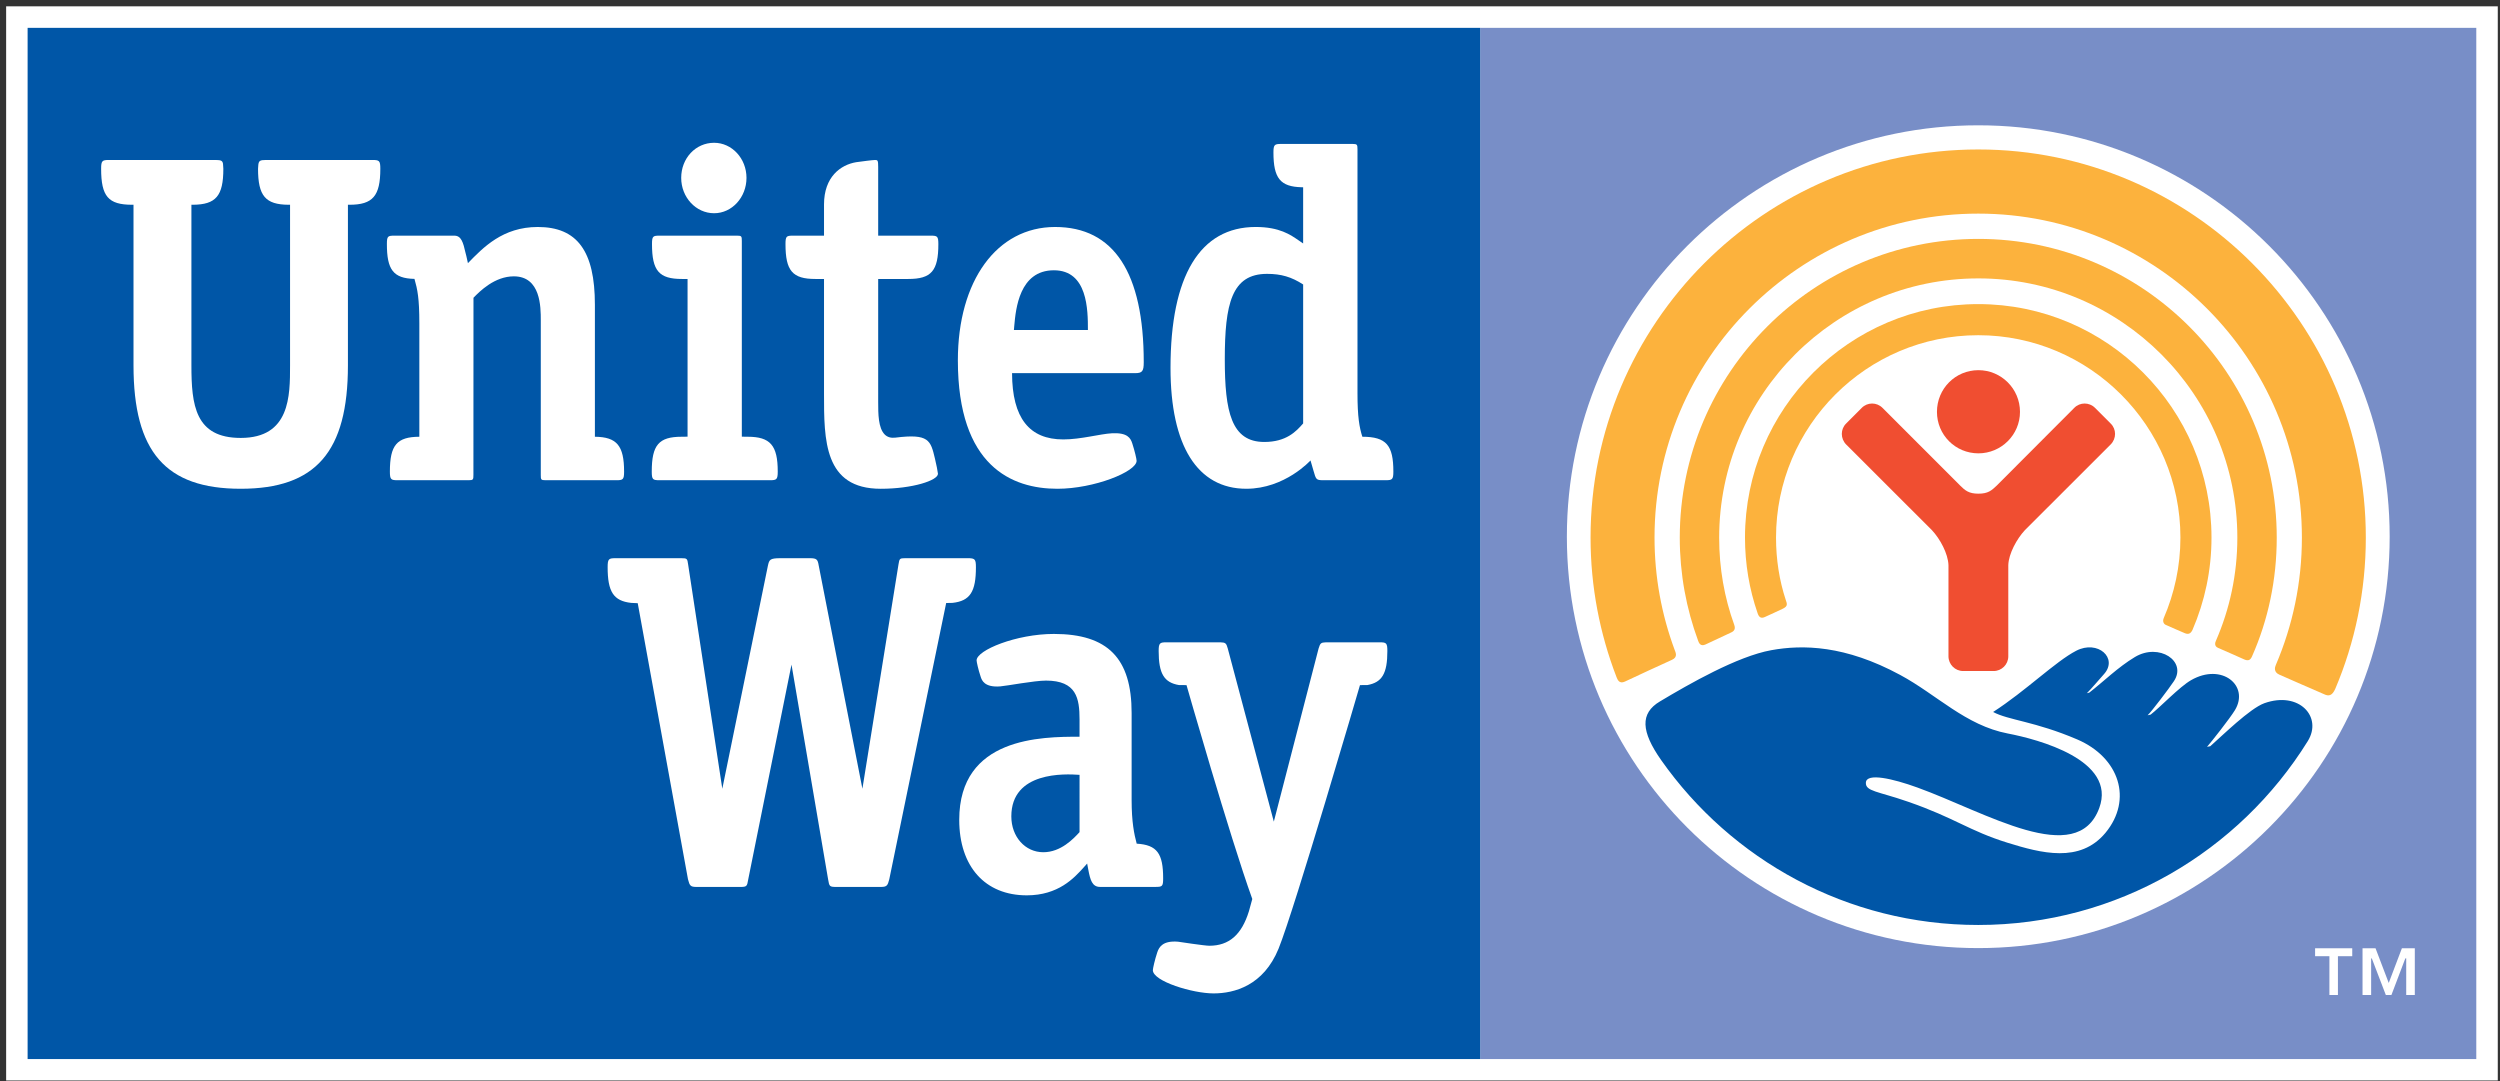 <?xml version="1.0" encoding="utf-8"?>
<!-- Generator: Adobe Illustrator 15.0.0, SVG Export Plug-In  -->
<!DOCTYPE svg PUBLIC "-//W3C//DTD SVG 1.1//EN" "http://www.w3.org/Graphics/SVG/1.1/DTD/svg11.dtd">
<svg version="1.1"
	 xmlns="http://www.w3.org/2000/svg" xmlns:xlink="http://www.w3.org/1999/xlink" xmlns:a="http://ns.adobe.com/AdobeSVGViewerExtensions/3.0/"
	 x="0px" y="0px" width="289px" height="125px" viewBox="-0.71 -0.732 289 125"
	 overflow="visible" enable-background="new -0.71 -0.732 289 125" xml:space="preserve">
<rect x="-0.71" y="-0.732" width="289" height="125" fill="#333333" stroke="none"/>
<defs>
</defs>
<path fill="#FFFFFF" d="M0,0v124.17h288.033V0H0z"/>
<rect x="170.4" y="2.487" fill="#788EC7" width="115.149" height="119.208"/>
<path fill="#FFFFFF" d="M275.536,61.313c0,26.261-21.307,47.555-47.561,47.555c-26.275,0-47.555-21.294-47.555-47.555
	c0-26.266,21.279-47.56,47.555-47.56C254.229,13.754,275.536,35.047,275.536,61.313z"/>
<path fill="#FCB23D" d="M203.296,70.6c0.494-0.229,1.606-0.726,2.104-0.973c0.57-0.281,0.494-0.535,0.323-1.006
	c-0.747-2.273-1.124-4.696-1.124-7.209c0-12.892,10.475-23.393,23.379-23.393c12.873,0,23.369,10.5,23.369,23.393
	c0,3.31-0.699,6.467-1.936,9.323c-0.094,0.2-0.109,0.598,0.229,0.765c0.373,0.16,1.795,0.795,2.208,0.962
	c0.415,0.173,0.681,0.065,0.892-0.372c1.415-3.277,2.199-6.887,2.199-10.678c0-14.885-12.095-26.989-26.961-26.989
	c-14.881,0-26.967,12.104-26.967,26.989c0,3.057,0.506,5.987,1.451,8.723C202.6,70.561,202.819,70.816,203.296,70.6z"/>
<path fill="#FCB23D" d="M196.446,73.77c0.568-0.275,2.49-1.15,2.994-1.402c0.522-0.232,0.4-0.662,0.326-0.875
	c-1.138-3.152-1.74-6.527-1.74-10.069c0-16.539,13.431-29.973,29.965-29.973c16.496,0,29.936,13.435,29.936,29.973
	c0,4.238-0.881,8.259-2.473,11.914c-0.094,0.19-0.227,0.632,0.252,0.827c0.482,0.199,2.633,1.165,3.037,1.341
	c0.426,0.177,0.689,0.105,0.894-0.388c1.849-4.182,2.845-8.828,2.845-13.694c0-19.046-15.474-34.539-34.49-34.539
	c-19.053,0-34.52,15.493-34.52,34.539c0,4.196,0.754,8.204,2.131,11.941C195.686,73.59,195.868,74.037,196.446,73.77z"/>
<path fill="#FCB23D" d="M187.127,78.06c0.666-0.325,4.738-2.202,5.445-2.517c0.717-0.32,0.404-0.875,0.301-1.166
	c-1.5-4.052-2.32-8.408-2.32-12.965c0-20.659,16.78-37.45,37.426-37.45c20.625,0,37.41,16.791,37.41,37.45
	c0,5.227-1.076,10.199-3.013,14.726c-0.126,0.274-0.263,0.833,0.415,1.124c0.666,0.289,4.607,2.029,5.15,2.25
	c0.532,0.264,0.935,0.206,1.299-0.598c2.285-5.387,3.539-11.303,3.539-17.502c0-24.727-20.1-44.866-44.801-44.866
	c-24.722,0-44.82,20.139-44.82,44.866c0,5.686,1.073,11.127,3,16.129C186.274,77.818,186.463,78.368,187.127,78.06z"/>
<path fill="#F04E31" d="M227.995,51.675c2.64,0,4.805-2.145,4.805-4.796c0-2.674-2.165-4.819-4.805-4.819
	c-2.668,0-4.793,2.145-4.793,4.819C223.202,49.53,225.327,51.675,227.995,51.675z"/>
<path fill="#F04E31" d="M229.754,76.839c0.935,0,1.695-0.765,1.695-1.701V64.604c0.039-1.328,0.986-3.047,1.915-4.047l9.92-9.911
	c0.675-0.677,0.675-1.767,0-2.417l-1.806-1.808c-0.665-0.674-1.75-0.674-2.407,0l-8.956,8.977c-0.599,0.572-1.006,0.939-2.121,0.939
	c-1.111,0-1.533-0.367-2.111-0.939l-8.973-8.977c-0.673-0.674-1.738-0.674-2.406,0l-1.802,1.808c-0.665,0.651-0.665,1.741,0,2.417
	l9.919,9.911c0.938,1,1.871,2.719,1.912,4.047v10.534c0,0.937,0.76,1.701,1.699,1.701H229.754z"/>
<path fill="#0056A7" d="M261.045,80.561c-1.688,0.617-4.814,3.711-6.246,4.969l-0.377,0.072c0.498-0.564,2.659-3.303,3.227-4.242
	c1.709-2.83-1.515-5.508-5.068-3.466c-1.338,0.765-3.582,3.138-4.674,3.981l-0.352,0.081c0.486-0.47,2.485-3.107,3.039-3.944
	c1.541-2.305-1.713-4.473-4.512-2.789c-1.979,1.191-3.604,2.822-5.269,4.11l-0.284,0.072c0.459-0.438,1.559-1.746,1.986-2.212
	c1.654-1.846-0.717-3.988-3.211-2.699c-2.385,1.229-5.85,4.661-9.61,7.08c1.752,0.949,4.833,1.082,9.712,3.168
	c4.889,2.091,6.454,6.956,3.279,10.799c-2.957,3.555-7.443,2.348-11.314,1.152c-4.488-1.396-6.068-2.861-11.479-4.736
	c-3.531-1.229-4.971-1.198-4.906-2.226c0.066-1.151,3.104-0.458,5.959,0.577c7.92,2.864,18.443,9.395,21.021,2.364
	c2.037-5.545-7.087-7.94-10.571-8.61c-4.873-0.93-8.223-4.498-12.446-6.771c-6.358-3.438-11.26-3.521-14.896-2.861
	c-3.908,0.703-9.488,3.9-12.867,5.92c-2.339,1.382-2.174,3.492,0.122,6.769c8.114,11.538,21.509,19.077,36.667,19.077
	c16.087,0,30.191-8.527,38.092-21.25C267.812,82.136,265.059,79.128,261.045,80.561z"/>
<rect x="2.482" y="2.487" fill="#0056A7" width="167.917" height="119.208"/>
<path fill="#FFFFFF" d="M277.448,114.292v-4.245l-0.106,0.02l-1.605,4.226h-0.644l-1.619-4.226l-0.081-0.006v4.231h-0.995v-5.405
	h1.502l1.527,4.01l1.522-4.01h1.492v5.405H277.448z M269.555,109.808v4.484h-0.986v-4.484h-1.654v-0.921h4.295v0.921H269.555z"/>
<path fill="#FFFFFF" d="M132.56,111.422c0.007,1.285,4.606,2.684,7.014,2.684c2.415,0,5.778-0.904,7.519-5.174
	c1.832-4.504,9.41-30.465,9.41-30.465l0.85-0.006c1.705-0.306,2.316-1.33,2.316-3.934c0-0.924-0.117-1.008-0.882-1.008h-6.214
	c-0.606,0.02-0.661,0.111-0.851,0.703l-5.178,20.026c0,0-5.326-20.026-5.326-20.023c-0.169-0.595-0.249-0.687-0.845-0.706h-6.25
	c-0.755,0-0.892,0.084-0.892,1.008c0,2.613,0.63,3.646,2.351,3.934l0.869,0.006c0,0,4.973,17.419,7.604,24.725
	c0,0-0.391,1.408-0.391,1.42c-0.84,2.715-2.294,3.984-4.58,3.984c-0.542,0-3.607-0.467-3.607-0.467
	c-1.733-0.143-2.192,0.584-2.404,1.226C132.775,110.248,132.56,111.23,132.56,111.422z"/>
<path fill="#FFFFFF" d="M111.356,63.795h-7.42c-0.652,0-0.671,0.055-0.779,0.712l-4.174,25.938l-5.052-25.813
	c-0.114-0.69-0.226-0.837-1.025-0.837h-3.395c-1.252,0-1.297,0.187-1.454,0.881l-5.269,25.77l-3.953-25.938
	c-0.088-0.657-0.12-0.712-0.765-0.712h-7.615c-0.793,0-0.922,0.074-0.922,1.039c0,2.854,0.682,3.898,2.714,4.127l0.765,0.035
	l5.808,31.91c0.187,0.736,0.283,0.891,0.974,0.891h5.028c0.8,0,0.826-0.049,0.967-0.891l4.999-24.809l4.231,24.82
	c0.14,0.83,0.157,0.879,0.974,0.879h5.131c0.678,0,0.784-0.154,0.968-0.891l6.576-31.93l0.736-0.016
	c2.031-0.229,2.702-1.285,2.702-4.127C112.107,63.93,111.981,63.834,111.356,63.795z"/>
<path fill="#FFFFFF" d="M130.691,96.795c-0.293-1.1-0.585-2.494-0.585-5.062V81.689c0-6.322-2.745-9.138-8.986-9.138
	c-4.34,0-8.935,1.878-8.935,3.059c0,0.156,0.191,1.063,0.474,1.898c0.125,0.385,0.417,1.251,2.264,1.106
	c0.754-0.059,3.941-0.669,5.283-0.669c3.532,0,3.879,2.06,3.879,4.494v1.994c-4.412,0-13.907,0.042-13.907,9.609
	c0,5.39,2.984,8.728,7.805,8.728c3.656,0,5.473-2.001,6.566-3.21l0.416-0.466l0.136,0.725c0.223,1.167,0.441,1.977,1.351,1.977
	h6.394c0.812,0,0.904-0.06,0.904-0.997C133.751,97.947,133.057,96.936,130.691,96.795z M124.085,95.461
	c-0.696,0.764-2.161,2.324-4.188,2.324c-2.103,0-3.698-1.789-3.698-4.143c0-5.219,6.193-4.922,7.886-4.803V95.461z"/>
<path fill="#FFFFFF" d="M85.718,49.756l-0.673-0.008V27.125c0-0.555-0.034-0.615-0.553-0.615h-8.951c-0.773,0-0.88,0.061-0.88,0.983
	c0,3.085,0.819,4.024,3.464,4.024h0.647v18.231l-0.68,0.008c-2.65,0-3.458,0.953-3.458,4.032c0,0.917,0.122,0.993,0.89,0.993h12.785
	c0.745,0,0.888-0.075,0.888-0.993C89.199,50.745,88.332,49.756,85.718,49.756z"/>
<path fill="#FFFFFF" d="M81.84,15.774c-2.135,0-3.803,1.783-3.803,4.056c0,2.248,1.701,4.088,3.803,4.088
	c2.068,0,3.744-1.84,3.744-4.088C85.584,17.592,83.908,15.774,81.84,15.774z"/>
<path fill="#FFFFFF" d="M39.51,22.938h0.175c2.7,0,3.57-1.009,3.57-4.157c0-0.939-0.12-1.02-0.916-1.02h-12.31
	c-0.707,0-0.814,0.112-0.876,0.54l-0.034,0.48c0,3.136,0.859,4.139,3.519,4.157h0.182v18.569c0,3.545,0,8.385-5.705,8.385
	c-5.275,0-5.698-3.803-5.698-8.385V22.938h0.175c2.656-0.018,3.516-1.021,3.516-4.157c0,0-0.039-0.581-0.039-0.588
	c-0.066-0.331-0.191-0.432-0.872-0.432h-12.3c-0.789,0-0.916,0.081-0.916,1.02c0,3.184,0.821,4.157,3.58,4.157h0.162v18.569
	c0,9.991,3.712,14.262,12.391,14.262S39.51,51.499,39.51,41.508V22.938z"/>
<path fill="#FFFFFF" d="M68.06,49.756V34.493c0-6.198-2.042-8.985-6.601-8.985c-4.065,0-6.323,2.383-8.076,4.181
	c-0.128-0.646-0.272-1.17-0.272-1.17c-0.28-1.245-0.501-2.009-1.303-2.009h-6.921c-0.77,0-0.872,0.061-0.872,0.983
	c0,2.921,0.72,3.964,3.187,4.014c0.349,1.224,0.564,2.229,0.564,5.14v13.109c-2.6,0.015-3.405,0.97-3.405,4.032
	c0,0.917,0.13,0.993,0.896,0.993h8.23c0.504,0,0.53-0.079,0.53-0.617l0.007-20.474c0.748-0.775,2.459-2.477,4.663-2.477
	c3.118,0,3.118,3.555,3.118,5.08v17.871c0,0.539,0.014,0.617,0.536,0.617h8.216c0.743,0,0.878-0.075,0.878-0.993
	C71.434,50.78,70.594,49.784,68.06,49.756z"/>
<path fill="#FFFFFF" d="M101.103,55.77c3.657,0,6.615-0.961,6.615-1.734c0-0.138-0.21-1.214-0.347-1.748
	c-0.503-2.125-0.694-2.914-4.575-2.43c-0.5,0.064-0.917-0.051-1.226-0.354c-0.762-0.755-0.762-2.426-0.762-3.763V31.517h3.479
	c2.668,0,3.477-0.939,3.477-4.024c0-0.923-0.119-0.983-0.892-0.983h-6.064v-7.956c0-0.754-0.065-0.789-0.351-0.792
	c-0.272,0-1.55,0.167-2.197,0.257c-1.79,0.303-3.714,1.687-3.714,4.885v3.606h-3.575c-0.77,0-0.878,0.061-0.878,0.983
	c0,3.085,0.808,4.024,3.454,4.024h0.999v13.239C94.545,50.168,94.545,55.77,101.103,55.77z"/>
<path fill="#FFFFFF" d="M131.507,41.152c0-10.366-3.452-15.644-10.248-15.644c-6.727,0-11.24,6.201-11.24,15.423
	c0,12.251,6.259,14.839,11.504,14.839c4.236,0,9.158-1.975,9.158-3.232c0-0.205-0.218-1.145-0.499-2.007
	c-0.2-0.625-0.559-1.266-2.345-1.176c-1.371,0.07-3.593,0.711-5.632,0.711c-3.91,0-5.908-2.45-5.922-7.661h14.214
	C131.329,42.404,131.507,42.197,131.507,41.152z M116.498,37.418l0.043-0.5c0.173-1.913,0.572-6.405,4.579-6.405
	c3.909,0,3.933,4.578,3.933,6.905H116.498z"/>
<path fill="#FFFFFF" d="M156.776,49.756c-0.344-1.104-0.561-2.262-0.561-5.055V16.526c0-0.544-0.045-0.618-0.559-0.618h-8.254
	c-0.769,0-0.902,0.074-0.902,0.988c0,2.981,0.796,3.963,3.271,4.018l0.162,0.002v6.497l-0.508-0.348
	c-0.943-0.65-2.22-1.558-4.979-1.558c-6.433,0-9.845,5.646-9.845,16.293c0,9.005,3.107,13.969,8.762,13.969
	c4.466,0,7.421-3.273,7.421-3.273l0.355,1.22c0.271,0.955,0.301,1.065,1.08,1.065h7.25c0.76,0,0.893-0.075,0.893-0.993
	C160.364,50.753,159.562,49.756,156.776,49.756z M145.444,50.359c-3.81,0-4.568-3.487-4.568-9.55c0-6.416,0.792-9.882,4.885-9.882
	c1.631,0,2.825,0.353,4.173,1.226v16.061C149.125,49.153,147.973,50.359,145.444,50.359z"/>
</svg>
